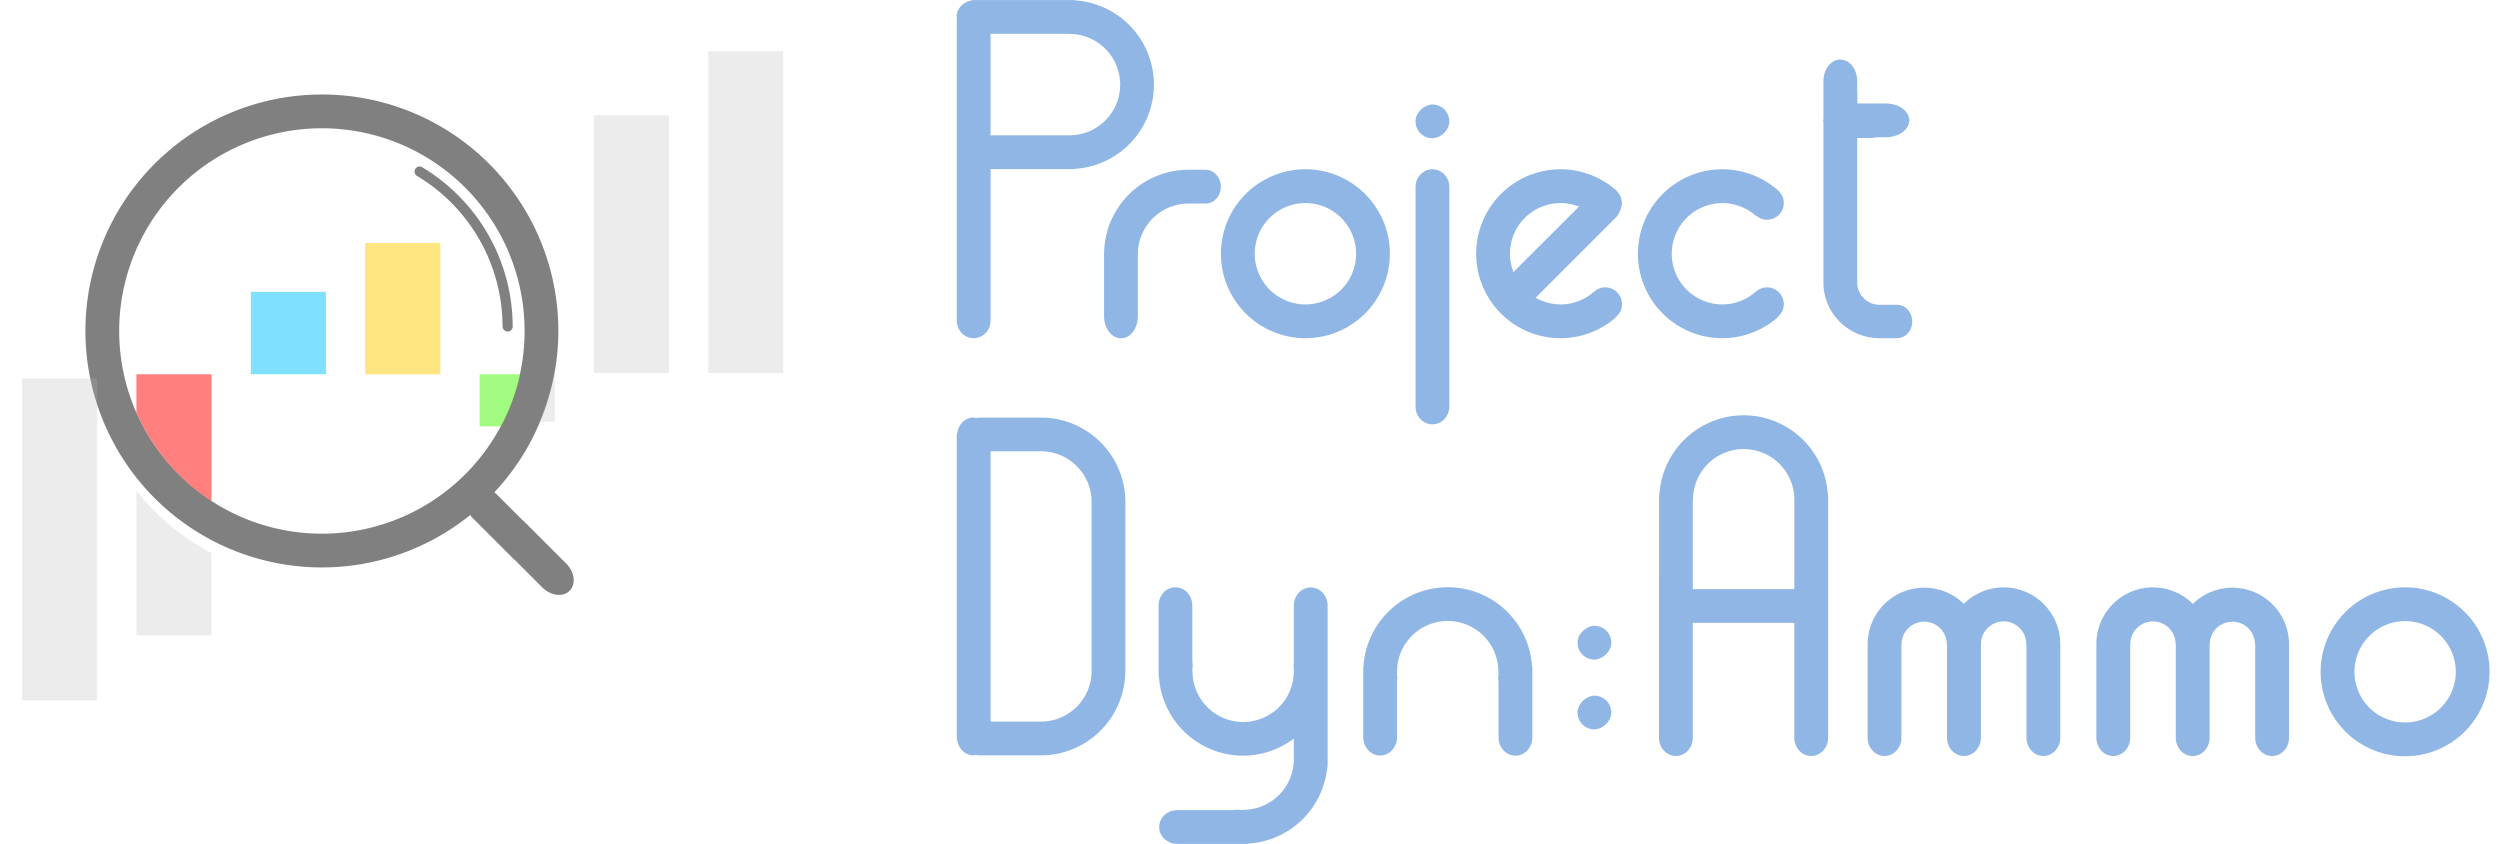 <?xml version="1.0" encoding="UTF-8" standalone="no"?>
<!-- Created with Inkscape (http://www.inkscape.org/) -->

<svg
   xmlns:dc="http://purl.org/dc/elements/1.1/"
   xmlns:cc="http://creativecommons.org/ns#"
   xmlns:rdf="http://www.w3.org/1999/02/22-rdf-syntax-ns#"
   xmlns:svg="http://www.w3.org/2000/svg"
   xmlns="http://www.w3.org/2000/svg"
   xmlns:sodipodi="http://sodipodi.sourceforge.net/DTD/sodipodi-0.dtd"
   xmlns:inkscape="http://www.inkscape.org/namespaces/inkscape"
   width="3.7cm"
   height="1.249cm"
   viewBox="0 0 131.102 44.251"
   id="svg2"
   version="1.1"
   inkscape:version="0.91 r13725"
   sodipodi:docname="dynammo_logo.svg">
  <defs
     id="defs4">
    <inkscape:path-effect
       effect="gears"
       id="path-effect4639"
       is_visible="true"
       teeth="10"
       phi="5" />
    <inkscape:path-effect
       effect="bend_path"
       id="path-effect4637"
       is_visible="true"
       bendpath="m 5.816,1031.851 24.685,0"
       prop_scale="1"
       scale_y_rel="false"
       vertical="false" />
    <inkscape:path-effect
       effect="knot"
       id="path-effect4635"
       is_visible="true"
       interruption_width="3"
       prop_to_stroke_width="true"
       add_stroke_width="true"
       add_other_stroke_width="true"
       switcher_size="15"
       crossing_points_vector="16.133 | 1035.831 | 0 | 0 | 0 | 1 | 1.394 | 3.299 | 1" />
    <inkscape:path-effect
       effect="vonkoch"
       id="path-effect4633"
       is_visible="true"
       ref_path="m 5.185,1036.113 24.974,0"
       generator="m 5.185,1044.216 8.325,0 m 8.325,0 8.325,0"
       similar_only="false"
       nbgenerations="1"
       drawall="true"
       maxComplexity="1000" />
    <inkscape:path-effect
       effect="sketch"
       id="path-effect4631"
       is_visible="true"
       nbiter_approxstrokes="5"
       strokelength="100"
       strokelength_rdm="0.3;1"
       strokeoverlap="0.3"
       strokeoverlap_rdm="0.3;1"
       ends_tolerance="0.1;1"
       parallel_offset="5;1"
       tremble_size="5;1"
       tremble_frequency="1"
       nbtangents="5"
       tgt_places_rdmness="1;1"
       tgtscale="10"
       tgtlength="100"
       tgtlength_rdm="0.3;1" />
    <inkscape:path-effect
       effect="envelope"
       id="path-effect4629"
       is_visible="true"
       yy="true"
       xx="true"
       bendpath1="m 5.185,1028.01 24.974,0"
       bendpath2="m 30.158,1028.01 0,16.206"
       bendpath3="m 5.185,1044.216 24.974,0"
       bendpath4="m 5.185,1028.01 0,16.206" />
    <inkscape:path-effect
       effect="gears"
       id="path-effect4625"
       is_visible="true"
       teeth="15"
       phi="3.9" />
    <filter
       inkscape:collect="always"
       style="color-interpolation-filters:sRGB"
       id="filter6663"
       x="-0.293"
       width="1.586"
       y="-0.068"
       height="1.137">
      <feGaussianBlur
         inkscape:collect="always"
         stdDeviation="0.481"
         id="feGaussianBlur6665" />
    </filter>
    <filter
       inkscape:collect="always"
       style="color-interpolation-filters:sRGB"
       id="filter6667"
       x="-0.293"
       width="1.586"
       y="-0.085"
       height="1.171">
      <feGaussianBlur
         inkscape:collect="always"
         stdDeviation="0.481"
         id="feGaussianBlur6669" />
    </filter>
    <filter
       inkscape:collect="always"
       style="color-interpolation-filters:sRGB"
       id="filter6671"
       x="-1.367"
       width="3.733"
       y="-0.422"
       height="1.845">
      <feGaussianBlur
         inkscape:collect="always"
         stdDeviation="0.48"
         id="feGaussianBlur6673" />
    </filter>
    <filter
       inkscape:collect="always"
       style="color-interpolation-filters:sRGB"
       id="filter6675"
       x="-0.293"
       width="1.585"
       y="-0.152"
       height="1.304">
      <feGaussianBlur
         inkscape:collect="always"
         stdDeviation="0.48"
         id="feGaussianBlur6677" />
    </filter>
    <filter
       inkscape:collect="always"
       style="color-interpolation-filters:sRGB"
       id="filter6679"
       x="-0.293"
       width="1.585"
       y="-0.068"
       height="1.137">
      <feGaussianBlur
         inkscape:collect="always"
         stdDeviation="0.48"
         id="feGaussianBlur6681" />
    </filter>
  </defs>
  <sodipodi:namedview
     id="base"
     pagecolor="#ffffff"
     bordercolor="#666666"
     borderopacity="1.0"
     inkscape:pageopacity="0.0"
     inkscape:pageshadow="2"
     inkscape:zoom="8.0000004"
     inkscape:cx="62.70027"
     inkscape:cy="27.119978"
     inkscape:document-units="cm"
     inkscape:current-layer="layer1"
     showgrid="false"
     showguides="true"
     units="cm"
     inkscape:guide-bbox="true"
     inkscape:window-width="1404"
     inkscape:window-height="855"
     inkscape:window-x="36"
     inkscape:window-y="1"
     inkscape:window-maximized="1"
     inkscape:snap-bbox="true"
     fit-margin-top="0"
     fit-margin-left="0"
     fit-margin-right="0"
     fit-margin-bottom="0" />
  <g
     inkscape:label="Layer 1"
     inkscape:groupmode="layer"
     id="layer1"
     transform="translate(7.806,-980.886)">
    <path
       style="opacity:0.5;fill:#1164c7;fill-opacity:0.945;stroke:none;stroke-width:1;stroke-linecap:round;stroke-miterlimit:0;stroke-dasharray:1, 48;stroke-dashoffset:0;stroke-opacity:0.941"
       d="m 43.316,980.886 c -0.148,0 -0.284,0.035 -0.408,0.09 -0.002,7.4e-4 -0.002,0.003 -0.004,0.004 -0.32,0.143 -0.545,0.439 -0.545,0.791 0,0.018 0.011,0.033 0.012,0.051 -9.3e-5,0.006 -0.004,0.01 -0.004,0.016 l 0,7.029 0,8.818 c 0,0.518 0.396,0.934 0.887,0.934 0.491,0 0.887,-0.416 0.887,-0.934 l 0,-7.934 4.359,0 c 0.028,0 0.051,-0.011 0.078,-0.014 a 4.428,4.43 0 0 0 4.129,-4.414 4.428,4.43 0 0 0 -4.098,-4.416 c -0.04,-0.005 -0.075,-0.021 -0.117,-0.021 l -5.176,0 z m 0.824,1.771 4.139,0 0,0.008 a 2.657,2.658 0 0 1 2.658,2.658 2.657,2.658 0 0 1 -2.658,2.656 l -4.139,0 0,-5.322 z"
       id="rect4167"
       inkscape:connector-curvature="0" />
    <path
       style="opacity:0.5;fill:#1164c7;fill-opacity:0.945;stroke:none;stroke-width:1;stroke-linecap:round;stroke-miterlimit:0;stroke-dasharray:1, 48;stroke-dashoffset:0;stroke-opacity:0.941"
       d="m 118.32,1011.684 a 4.428,4.43 0 0 0 -4.43,4.43 4.428,4.43 0 0 0 4.43,4.428 4.428,4.43 0 0 0 4.428,-4.428 4.428,4.43 0 0 0 -4.428,-4.43 z m 0,1.772 a 2.657,2.658 0 0 1 2.657,2.659 2.657,2.658 0 0 1 -2.657,2.656 2.657,2.658 0 0 1 -2.657,-2.656 2.657,2.658 0 0 1 2.657,-2.659 z"
       id="path4207"
       inkscape:connector-curvature="0" />
    <path
       style="opacity:0.5;fill:#1164c7;fill-opacity:0.945;stroke:none;stroke-width:1;stroke-linecap:round;stroke-miterlimit:0;stroke-dasharray:1, 48;stroke-dashoffset:0;stroke-opacity:0.941"
       d="m 54.52,989.786 a 4.428,4.43 0 0 0 -4.426,4.363 c -5.7e-5,0.005 -0.002,0.01 -0.002,0.016 l 0,0.049 0,3.24 c 0,0.649 0.396,1.172 0.887,1.172 0.491,0 0.885,-0.523 0.885,-1.172 l 0,-3.277 0,-0.012 a 2.657,2.658 0 0 1 2.656,-2.607 l 0.891,0 c 0.447,0 0.805,-0.394 0.805,-0.885 0,-0.491 -0.358,-0.887 -0.805,-0.887 l -0.891,0 z"
       id="path4222"
       inkscape:connector-curvature="0" />
    <rect
       ry="0.886"
       rx="0.886"
       y="-68.196"
       x="986.363"
       height="1.772"
       width="1.772"
       id="rect4234"
       style="opacity:0.5;fill:#1164c7;fill-opacity:0.945;stroke:none;stroke-width:1;stroke-linecap:round;stroke-miterlimit:0;stroke-dasharray:1, 48;stroke-dashoffset:0;stroke-opacity:0.941"
       transform="matrix(0,1,-1,0,0,0)" />
    <path
       inkscape:connector-curvature="0"
       id="path4243"
       d="m 60.651,989.761 a 4.428,4.43 0 0 0 -4.43,4.43 4.428,4.43 0 0 0 4.43,4.428 4.428,4.43 0 0 0 4.428,-4.428 4.428,4.43 0 0 0 -4.428,-4.43 z m 0,1.772 a 2.657,2.658 0 0 1 2.657,2.658 2.657,2.658 0 0 1 -2.657,2.657 2.657,2.658 0 0 1 -2.657,-2.657 2.657,2.658 0 0 1 2.657,-2.658 z"
       style="opacity:0.5;fill:#1164c7;fill-opacity:0.945;stroke:none;stroke-width:1;stroke-linecap:round;stroke-miterlimit:0;stroke-dasharray:1, 48;stroke-dashoffset:0;stroke-opacity:0.941" />
    <path
       style="opacity:0.5;fill:#1164c7;fill-opacity:0.945;stroke:none;stroke-width:1;stroke-linecap:round;stroke-miterlimit:0;stroke-dasharray:1, 48;stroke-dashoffset:0;stroke-opacity:0.941"
       d="m 67.311,989.761 c -0.491,0 -0.885,0.418 -0.885,0.936 l 0,7.602 0,1.637 0,2.266 c 0,0.518 0.394,0.935 0.885,0.935 0.491,0 0.887,-0.418 0.887,-0.935 l 0,-2.266 0,-1.637 0,-7.602 c 0,-0.518 -0.396,-0.936 -0.887,-0.936 z"
       id="rect4245"
       inkscape:connector-curvature="0" />
    <path
       style="opacity:0.5;fill:#1164c7;fill-opacity:0.945;stroke:none;stroke-width:1;stroke-linecap:round;stroke-miterlimit:0;stroke-dasharray:1, 48;stroke-dashoffset:0;stroke-opacity:0.941"
       d="m 74.035,989.761 a 4.428,4.43 0 0 0 -4.43,4.43 4.428,4.43 0 0 0 4.43,4.428 4.428,4.43 0 0 0 2.881,-1.076 l -0.014,-0.016 c 0.209,-0.162 0.352,-0.403 0.352,-0.689 0,-0.491 -0.394,-0.885 -0.885,-0.885 -0.224,0 -0.422,0.088 -0.578,0.225 a 2.657,2.658 0 0 1 -0.002,0.002 c -0.018,0.016 -0.038,0.028 -0.055,0.045 a 2.657,2.658 0 0 1 -1.699,0.623 2.657,2.658 0 0 1 -1.311,-0.35 l 4.201,-4.203 c 0.125,-0.125 0.2,-0.27 0.254,-0.42 0.007,-0.017 0.009,-0.037 0.016,-0.055 0.026,-0.087 0.049,-0.173 0.051,-0.26 6.22e-4,-0.014 0.008,-0.025 0.008,-0.039 0,-0.051 -0.023,-0.093 -0.031,-0.141 -0.01,-0.054 -0.015,-0.107 -0.035,-0.158 -0.038,-0.1 -0.096,-0.186 -0.166,-0.266 -0.002,-0.002 -0.002,-0.004 -0.004,-0.006 -6.58e-4,-6.6e-4 -0.001,-10e-4 -0.002,-0.002 -0.023,-0.026 -0.037,-0.059 -0.062,-0.082 a 4.428,4.43 0 0 0 -0.014,-0.01 4.428,4.43 0 0 0 -2.904,-1.096 z m 0,1.771 a 2.657,2.658 0 0 1 0.963,0.186 l -3.438,3.436 a 2.657,2.658 0 0 1 -0.182,-0.963 2.657,2.658 0 0 1 2.656,-2.658 z"
       id="path4265"
       inkscape:connector-curvature="0" />
    <path
       id="path4314"
       d="m 82.517,989.761 a 4.428,4.43 0 0 0 -4.43,4.43 4.428,4.43 0 0 0 4.43,4.428 4.428,4.43 0 0 0 2.881,-1.076 l -0.012,-0.014 c 0.209,-0.162 0.352,-0.404 0.352,-0.689 0,-0.491 -0.396,-0.887 -0.887,-0.887 -0.223,0 -0.421,0.091 -0.576,0.227 l -0.002,-0.002 a 2.657,2.658 0 0 1 -0.016,0.014 c -0.013,0.011 -0.027,0.019 -0.039,0.031 a 2.657,2.658 0 0 1 -1.701,0.625 2.657,2.658 0 0 1 -2.656,-2.656 2.657,2.658 0 0 1 2.656,-2.658 2.657,2.658 0 0 1 1.787,0.695 l 0.014,-0.016 c 0.15,0.116 0.329,0.195 0.533,0.195 0.491,0 0.887,-0.394 0.887,-0.885 0,-0.264 -0.12,-0.494 -0.303,-0.656 a 4.428,4.43 0 0 0 -2.918,-1.105 z"
       style="opacity:0.5;fill:#1164c7;fill-opacity:0.945;stroke:none;stroke-width:1;stroke-linecap:round;stroke-miterlimit:0;stroke-dasharray:1, 48;stroke-dashoffset:0;stroke-opacity:0.941"
       inkscape:connector-curvature="0" />
    <path
       style="opacity:0.5;fill:#1164c7;fill-opacity:0.945;stroke:none;stroke-width:1;stroke-linecap:round;stroke-miterlimit:0;stroke-dasharray:1, 48;stroke-dashoffset:0;stroke-opacity:0.941"
       d="m 97.266,1011.687 a 2.969,2.972 0 0 0 -2.088,0.863 2.969,2.972 0 0 0 -2.076,-0.848 2.969,2.972 0 0 0 -2.969,2.969 l 0,4.894 c 0,0.534 0.396,0.963 0.887,0.963 0.491,0 0.887,-0.429 0.887,-0.963 l 0,-4.894 0.006,0 a 1.188,1.189 0 0 1 1.189,-1.186 1.188,1.189 0 0 1 1.186,1.186 l 0.01,0 0,4.894 c 0,0.534 0.396,0.963 0.887,0.963 0.491,0 0.887,-0.429 0.887,-0.963 l 0,-4.894 a 2.969,2.972 0 0 0 0,-0.016 l 0.006,0 a 1.188,1.189 0 0 1 1.189,-1.185 1.188,1.189 0 0 1 1.186,1.185 l 0.01,0 0,4.902 c 0,0.538 0.396,0.971 0.887,0.971 0.491,0 0.887,-0.433 0.887,-0.971 l 0,-4.902 0,-0.031 -0.002,0 a 2.969,2.972 0 0 0 -2.967,-2.938 z"
       id="path4333"
       inkscape:connector-curvature="0" />
    <path
       style="opacity:0.5;fill:#1164c7;fill-opacity:0.945;stroke:none;stroke-width:1;stroke-linecap:round;stroke-miterlimit:0;stroke-dasharray:1, 48;stroke-dashoffset:0;stroke-opacity:0.941"
       d="m 43.254,1002.778 c -0.431,0 -0.771,0.329 -0.852,0.758 -0.009,0.044 -0.035,0.083 -0.035,0.129 0,0.01 0.006,0.014 0.006,0.021 -2.77e-4,0.01 -0.006,0.018 -0.006,0.027 l 0,15.848 c 0,0.01 0.006,0.018 0.006,0.027 -2.11e-4,0.01 -0.006,0.013 -0.006,0.02 -1e-6,0.045 0.025,0.084 0.033,0.127 0.079,0.431 0.421,0.76 0.854,0.76 0.043,0 0.08,-0.019 0.121,-0.025 0.056,0.01 0.106,0.025 0.164,0.025 l 3.24,0 0.051,0 c 0.006,0 0.006,10e-5 0.016,0 a 4.43,4.428 0 0 0 4.355,-4.271 c 6.34e-4,-0.01 0.008,-0.015 0.008,-0.023 l 0,-0.131 0,0 0,-0.891 0,-7.877 0,-0.094 0,0 a 4.43,4.428 0 0 0 -4.363,-4.426 c -0.01,-10e-5 -0.01,0 -0.016,0 l -0.051,0 -3.24,0 c -0.059,0 -0.109,0.019 -0.166,0.025 -0.041,-0.01 -0.077,-0.025 -0.119,-0.025 z m 0.887,1.772 2.676,0 0.014,0 a 2.658,2.657 0 0 1 2.607,2.656 l 0,0.891 0,7.08 0,0.891 a 2.658,2.657 0 0 1 -2.607,2.656 l -0.014,0 -2.676,0 0,-14.174 z"
       id="rect4370"
       inkscape:connector-curvature="0" />
    <path
       style="opacity:0.5;fill:#1164c7;fill-opacity:0.945;stroke:none;stroke-width:1;stroke-linecap:round;stroke-miterlimit:0;stroke-dasharray:1, 48;stroke-dashoffset:0;stroke-opacity:0.941"
       d="m 68.104,1011.679 a 4.43,4.428 0 0 0 -4.406,4.129 c -0.002,0.027 -0.014,0.05 -0.014,0.078 l 0,0.562 0,1.641 0,0.449 0,0.125 0,0.883 c 0,0.529 0.394,0.957 0.885,0.957 0.491,0 0.887,-0.428 0.887,-0.957 l 0,-0.883 0,-0.125 0,-0.449 0,-1.475 a 2.658,2.657 0 0 1 0.02,-0.287 l -0.02,0 0,-0.221 a 2.658,2.657 0 0 1 2.656,-2.658 2.658,2.657 0 0 1 2.658,2.658 l 0.008,0 0,0.223 -0.025,0 a 2.658,2.657 0 0 1 0.018,0.287 l 0.008,0 0,1.475 0,0.447 0,0.127 0,0.889 c 0,0.529 0.396,0.957 0.887,0.957 0.491,0 0.885,-0.428 0.885,-0.957 l 0,-0.889 0,-0.127 0,-0.447 0,-1.688 0,-0.51 c 0,-0.042 -0.016,-0.077 -0.021,-0.117 a 4.43,4.428 0 0 0 -4.416,-4.098 4.43,4.428 0 0 0 -0.008,0 z"
       id="path4398"
       inkscape:connector-curvature="0" />
    <rect
       ry="0.886"
       rx="0.886"
       y="-76.692"
       x="1013.701"
       height="1.772"
       width="1.772"
       id="rect4455"
       style="opacity:0.5;fill:#1164c7;fill-opacity:0.945;stroke:none;stroke-width:1;stroke-linecap:round;stroke-miterlimit:0;stroke-dasharray:1, 48;stroke-dashoffset:0;stroke-opacity:0.941"
       transform="matrix(0,1,-1,0,0,0)" />
    <rect
       transform="matrix(0,1,-1,0,0,0)"
       style="opacity:0.5;fill:#1164c7;fill-opacity:0.945;stroke:none;stroke-width:1;stroke-linecap:round;stroke-miterlimit:0;stroke-dasharray:1, 48;stroke-dashoffset:0;stroke-opacity:0.941"
       id="rect4457"
       width="1.772"
       height="1.772"
       x="1017.363"
       y="-76.692"
       rx="0.886"
       ry="0.886" />
    <path
       style="opacity:0.5;fill:#1164c7;fill-opacity:0.945;stroke:none;stroke-width:1;stroke-linecap:round;stroke-miterlimit:0;stroke-dasharray:1, 48;stroke-dashoffset:0;stroke-opacity:0.941"
       d="m 83.633,1002.663 a 4.43,4.428 0 0 0 -4.416,4.098 c 0,0.04 -0.02,0.075 -0.02,0.117 l 0,4.363 c -1.6e-4,0.01 -0.004,0.014 -0.004,0.022 l 0,0.791 0,0.607 0,6.904 c 0,0.534 0.396,0.963 0.887,0.963 0.491,0 0.887,-0.429 0.887,-0.963 l 0,-6.018 5.322,0 0,6.018 c 0,0.534 0.396,0.963 0.887,0.963 0.491,0 0.887,-0.429 0.887,-0.963 l 0,-8.303 0,-4.393 c 0,-0.028 -0.013,-0.051 -0.016,-0.078 a 4.43,4.428 0 0 0 -4.414,-4.129 z m 0.002,1.77 a 2.658,2.657 0 0 1 2.656,2.658 l 0,4.162 c -3.4e-5,0 -0.002,0.01 -0.002,0.01 l 0,0.514 -5.322,0 0,-0.514 c 0,0 -0.002,-0.01 -0.002,-0.01 l 0,-4.162 0.012,0 a 2.658,2.657 0 0 1 2.658,-2.658 z"
       id="path4459"
       inkscape:connector-curvature="0" />
    <path
       style="opacity:0.5;fill:#1164c7;fill-opacity:0.945;stroke:none;stroke-width:1;stroke-linecap:round;stroke-miterlimit:0;stroke-dasharray:1, 48;stroke-dashoffset:0;stroke-opacity:0.941"
       d="m 105.098,1011.687 a 2.969,2.972 0 0 0 -2.969,2.953 2.969,2.972 0 0 0 0,0.016 l 0,4.906 c 0,0.537 0.396,0.967 0.887,0.967 0.491,0 0.887,-0.43 0.887,-0.967 l 0,-4.906 0.006,0 a 1.188,1.189 0 0 1 1.189,-1.185 1.188,1.189 0 0 1 1.186,1.185 l 0.01,0 a 2.969,2.972 0 0 0 0,0.016 l 0,4.894 c 0,0.534 0.396,0.963 0.887,0.963 0.491,0 0.887,-0.429 0.887,-0.963 l 0,-4.894 0.006,0 a 1.188,1.189 0 0 1 1.189,-1.186 1.188,1.189 0 0 1 1.186,1.186 l 0.01,0 0,4.894 c 0,0.534 0.396,0.963 0.887,0.963 0.491,0 0.887,-0.429 0.887,-0.963 l 0,-4.894 a 2.969,2.972 0 0 0 -2.969,-2.969 2.969,2.972 0 0 0 -2.074,0.848 2.969,2.972 0 0 0 -2.09,-0.863 z"
       id="path4496"
       inkscape:connector-curvature="0" />
    <path
       style="opacity:0.5;fill:#1164c7;fill-opacity:0.945;stroke:none;stroke-width:1;stroke-linecap:round;stroke-miterlimit:0;stroke-dasharray:1, 48;stroke-dashoffset:0;stroke-opacity:0.941"
       d="m 53.836,1011.679 c -0.491,0 -0.885,0.428 -0.885,0.957 l 0,0.889 0,0.127 0,0.447 0,1.688 0,0.51 c 0,0.042 0.016,0.077 0.021,0.117 a 4.43,4.428 0 0 0 4.416,4.098 4.43,4.428 0 0 0 0.008,0 4.43,4.428 0 0 0 2.648,-0.896 l 0,1.119 a 2.657,2.658 0 0 1 -2.656,2.617 l 0,0.01 -0.223,0 0,-0.025 a 2.657,2.658 0 0 1 -0.287,0.02 l 0,0.01 -1.475,0 -0.447,0 -0.127,0 -0.889,0 c -0.529,0 -0.957,0.396 -0.957,0.887 0,0.491 0.428,0.885 0.957,0.885 l 0.889,0 0.127,0 0.447,0 1.688,0 0.51,0 c 0.042,0 0.077,-0.018 0.117,-0.023 a 4.428,4.43 0 0 0 4.078,-3.992 l 0.02,0 0,-4.816 0,-0.562 0,-0.018 0,-1.623 0,-0.449 0,-0.125 0,-0.883 c 0,-0.529 -0.394,-0.957 -0.885,-0.957 -0.491,0 -0.887,0.428 -0.887,0.957 l 0,0.883 0,0.125 0,0.449 0,1.475 a 2.658,2.657 0 0 1 -0.02,0.287 l 0.02,0 0,0.221 a 2.658,2.657 0 0 1 -2.656,2.658 2.658,2.657 0 0 1 -2.658,-2.658 l -0.008,0 0,-0.223 0.025,0 a 2.658,2.657 0 0 1 -0.018,-0.287 l -0.008,0 0,-1.475 0,-0.447 0,-0.127 0,-0.889 c 0,-0.529 -0.396,-0.957 -0.887,-0.957 z"
       id="path4508"
       inkscape:connector-curvature="0" />
    <path
       style="opacity:0.5;fill:#1164c7;fill-opacity:0.945;stroke:none;stroke-width:1;stroke-linecap:round;stroke-miterlimit:0;stroke-dasharray:1, 48;stroke-dashoffset:0;stroke-opacity:0.941"
       d="m 88.701,984.008 c -0.491,0 -0.885,0.507 -0.885,1.137 l 0,0.596 0,1.07 0,0.309 c -0.003,0.026 -0.021,0.049 -0.021,0.076 0,0.027 0.018,0.05 0.021,0.076 l 0,8.461 0,0.012 a 2.951,2.917 0 0 0 2.949,2.875 2.951,2.917 0 0 0 0.012,0 l 0.891,0 c 0.447,0 0.805,-0.389 0.805,-0.875 0,-0.486 -0.358,-0.879 -0.805,-0.879 l -0.891,0 0,0.002 a 1.18,1.167 0 0 1 -0.012,0 1.18,1.167 0 0 1 -1.178,-1.123 1.18,1.167 0 0 1 0,-0.012 l 0,-7.611 0.754,0 c 0.092,0 0.173,-0.025 0.258,-0.041 l 0.477,0 c 0.687,0 1.24,-0.394 1.24,-0.885 0,-0.491 -0.553,-0.887 -1.24,-0.887 l -1.479,0 0,-0.568 -0.01,0 0,-0.596 c 0,-0.63 -0.396,-1.137 -0.887,-1.137 z"
       id="rect4521"
       inkscape:connector-curvature="0" />
    <path
       style="opacity:1;fill:#808080;fill-opacity:1;stroke:none;stroke-width:1;stroke-linecap:round;stroke-miterlimit:0;stroke-dasharray:1, 48;stroke-dashoffset:0;stroke-opacity:0.941"
       d="m 9.075,985.838 a 12.402,12.402 0 0 1 12.4,12.4 12.402,12.402 0 0 1 -3.357,8.463 c 0.022,0.02 0.047,0.03 0.068,0.051 l 1.43,1.428 c 0.023,0.021 0.045,0.026 0.061,0.047 l 2.207,2.207 c 0.445,0.445 0.525,1.085 0.178,1.432 -0.347,0.347 -0.985,0.264 -1.43,-0.178 l -1.434,-1.434 c -0.01,-0.026 -0.042,-0.022 -0.057,-0.043 l -2.207,-2.207 c -0.034,-0.034 -0.052,-0.075 -0.082,-0.111 a 12.402,12.402 0 0 1 -7.777,2.748 12.402,12.402 0 0 1 -12.402,-12.402 12.402,12.402 0 0 1 12.402,-12.4 z m 0,1.772 a 10.63,10.63 0 0 0 -10.631,10.629 10.63,10.63 0 0 0 10.631,10.631 10.63,10.63 0 0 0 10.629,-10.631 10.63,10.63 0 0 0 -10.629,-10.629 z m 5.125,2.004 a 0.266,0.266 0 0 1 0.168,0.062 9.744,9.744 0 0 1 4.711,8.283 0.266,0.266 0 0 1 0.004,0.045 0.266,0.266 0 0 1 -0.266,0.266 0.266,0.266 0 0 1 -0.266,-0.264 l -0.004,0 a 9.213,9.213 0 0 0 -4.469,-7.887 0.266,0.266 0 0 1 -0.146,-0.238 0.266,0.266 0 0 1 0.268,-0.266 l 0,0 z"
       id="path4651"
       inkscape:connector-curvature="0" />
    <path
       style="opacity:0.5;fill:#b3b3b3;fill-opacity:1;stroke:none;stroke-width:1;stroke-linecap:round;stroke-miterlimit:0;stroke-dasharray:1, 48;stroke-dashoffset:0;stroke-opacity:0.941;filter:url(#filter6663)"
       d="m 29.347,983.27 0,16.873 3.939,0 0,-16.873 -3.939,0 z"
       id="path6579"
       inkscape:connector-curvature="0"
       transform="matrix(0.999,0,0,1,0.016,0.299)" />
    <path
       style="opacity:0.5;fill:#b3b3b3;fill-opacity:1;stroke:none;stroke-width:1;stroke-linecap:round;stroke-miterlimit:0;stroke-dasharray:1, 48;stroke-dashoffset:0;stroke-opacity:0.941;filter:url(#filter6667)"
       d="m 23.347,986.629 0,13.514 3.939,0 0,-13.514 -3.939,0 z"
       id="path6577"
       inkscape:connector-curvature="0"
       transform="matrix(0.999,0,0,1,0.016,0.299)" />
    <path
       style="opacity:0.5;fill:#b3b3b3;fill-opacity:1;stroke:none;stroke-width:1;stroke-linecap:round;stroke-miterlimit:0;stroke-dasharray:1, 48;stroke-dashoffset:0;stroke-opacity:0.941;filter:url(#filter6671)"
       d="m 21.283,1000.274 a 12.402,12.402 0 0 1 -0.84,2.73 l 0.844,0 0,-2.73 -0.004,0 z"
       id="path6571"
       inkscape:connector-curvature="0" />
    <path
       style="opacity:0.5;fill:#b3b3b3;fill-opacity:1;stroke:none;stroke-width:1;stroke-linecap:round;stroke-miterlimit:0;stroke-dasharray:1, 48;stroke-dashoffset:0;stroke-opacity:0.941;filter:url(#filter6679)"
       d="m -6.653,1000.736 0,16.875 3.939,0 0,-16.875 -3.939,0 z"
       id="path6569"
       inkscape:connector-curvature="0" />
    <path
       style="opacity:0.5;fill:#b3b3b3;fill-opacity:1;stroke:none;stroke-width:1;stroke-linecap:round;stroke-miterlimit:0;stroke-dasharray:1, 48;stroke-dashoffset:0;stroke-opacity:0.941;filter:url(#filter6675)"
       d="m -0.653,1006.62 0,7.586 3.939,0 0,-4.32 a 12.402,12.402 0 0 1 -3.939,-3.266 z"
       id="rect5437"
       inkscape:connector-curvature="0" />
    <rect
       y="996.188"
       x="5.347"
       height="4.322"
       width="3.939"
       id="rect5447"
       style="opacity:0.5;fill:#00c3ff;fill-opacity:1;stroke:none;stroke-width:1;stroke-linecap:round;stroke-miterlimit:0;stroke-dasharray:1, 48;stroke-dashoffset:0;stroke-opacity:0.941" />
    <path
       style="opacity:0.5;fill:#ff0000;fill-opacity:1;stroke:none;stroke-width:1;stroke-linecap:round;stroke-miterlimit:0;stroke-dasharray:1, 48;stroke-dashoffset:0;stroke-opacity:0.941"
       d="m -0.652,1000.511 0,2.006 a 10.63,10.63 0 0 0 3.939,4.643 l 0,-6.648 -3.939,0 z"
       id="rect5449"
       inkscape:connector-curvature="0" />
    <path
       style="opacity:0.5;fill:#44f805;fill-opacity:1;stroke:none;stroke-width:1;stroke-linecap:round;stroke-miterlimit:0;stroke-dasharray:1, 48;stroke-dashoffset:0;stroke-opacity:0.941"
       d="m 17.348,1000.511 0,2.731 1.129,0 a 10.63,10.63 0 0 0 1,-2.731 l -2.129,0 z"
       id="rect5451"
       inkscape:connector-curvature="0" />
    <rect
       style="opacity:0.5;fill:#ffcc00;fill-opacity:1;stroke:none;stroke-width:1;stroke-linecap:round;stroke-miterlimit:0;stroke-dasharray:1, 48;stroke-dashoffset:0;stroke-opacity:0.941"
       id="rect5453"
       width="3.939"
       height="6.885"
       x="11.347"
       y="993.625" />
  </g>
</svg>
